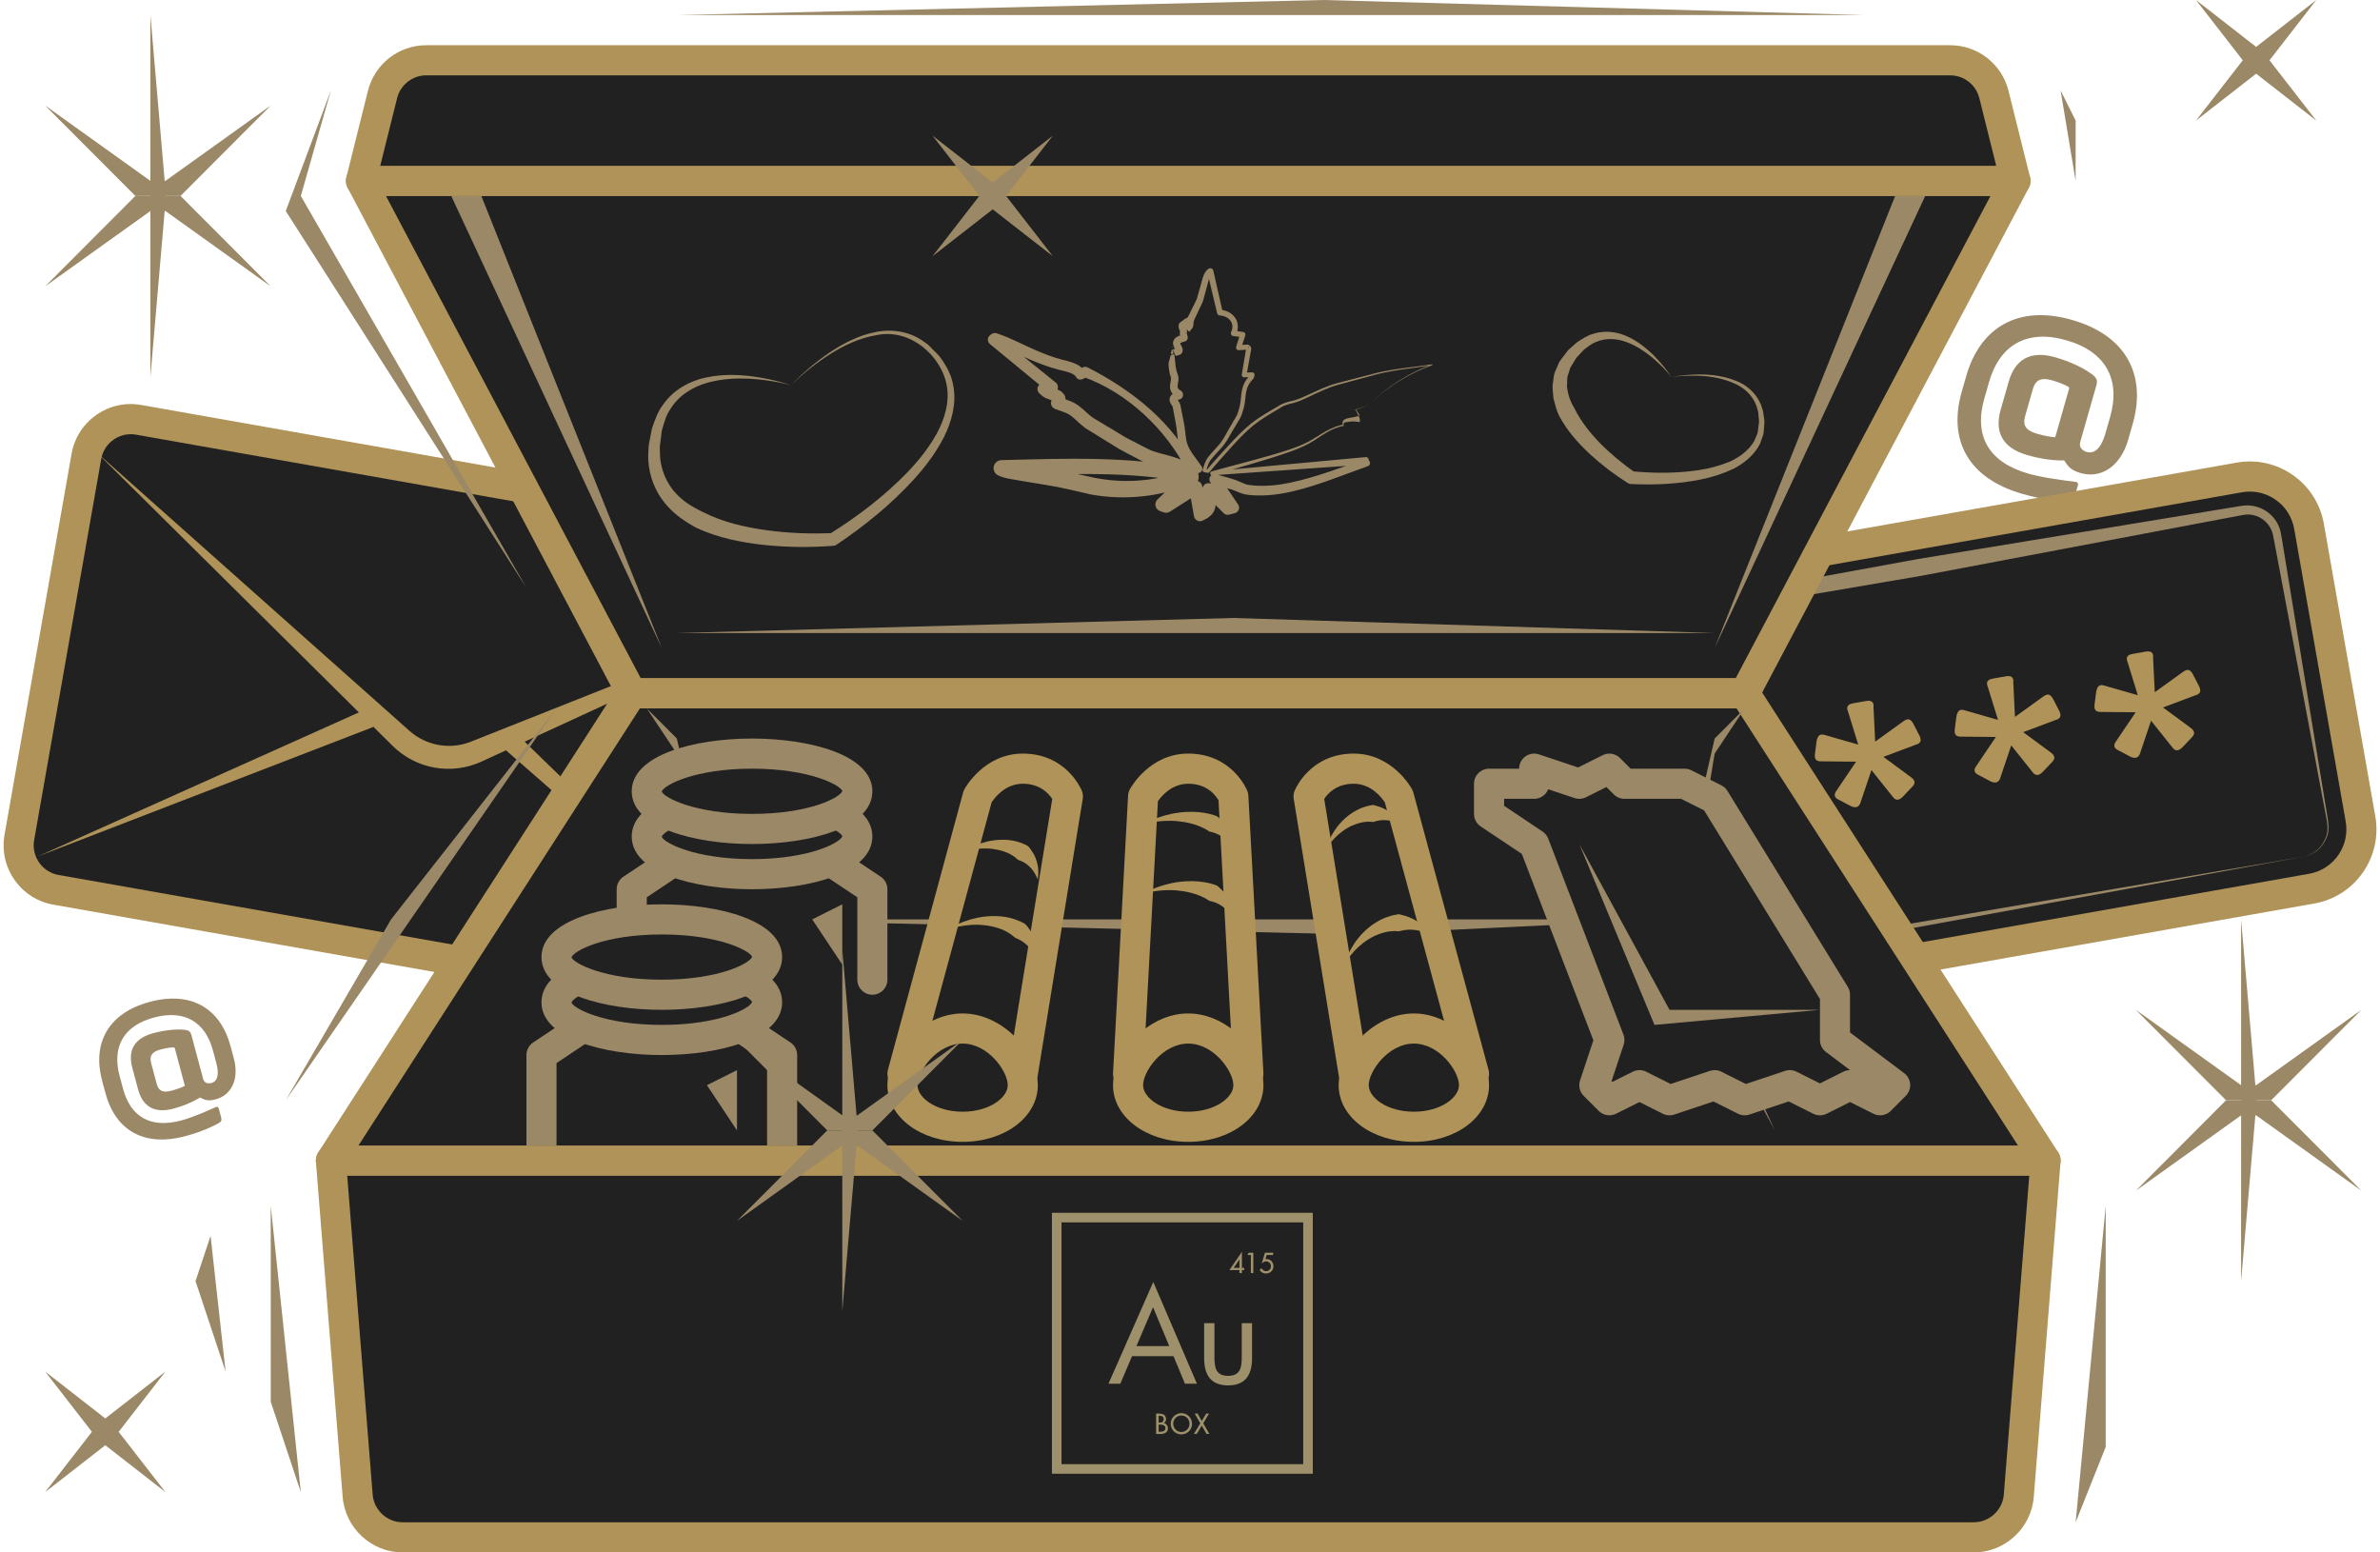 <?xml version="1.0" encoding="utf-8"?>
<!-- Generator: Adobe Illustrator 17.0.0, SVG Export Plug-In . SVG Version: 6.00 Build 0)  -->
<!DOCTYPE svg PUBLIC "-//W3C//DTD SVG 1.1//EN" "http://www.w3.org/Graphics/SVG/1.1/DTD/svg11.dtd">
<svg version="1.1" id="Слой_1" xmlns:sketch="http://www.bohemiancoding.com/sketch/ns"
	 xmlns="http://www.w3.org/2000/svg" xmlns:xlink="http://www.w3.org/1999/xlink" x="0px" y="0px" width="207px" height="135px"
	 viewBox="0 0 207 135" enable-background="new 0 0 207 135" xml:space="preserve">
<title>Icon</title>
<desc>Created with Sketch.</desc>
<g id="Page-1" sketch:type="MSPage">
	<g id="Shop-_x2F_-Sign-UP-1" transform="translate(-634, -169)" sketch:type="MSArtboardGroup">
		<g id="Icon" transform="translate(634, 169)" sketch:type="MSLayerGroup">
			<path id="Fill-1" sketch:type="MSShapeGroup" fill="#212121" d="M65.124,88.024L4.865,77.379
				c-2.134-0.376-3.56-2.416-3.183-4.555l5.831-33.126c0.375-2.139,2.411-3.566,4.546-3.19l60.259,10.647
				c2.134,0.376,3.56,2.416,3.183,4.555L69.67,84.835C69.294,86.974,67.259,88.401,65.124,88.024"/>
			<path id="Fill-2" sketch:type="MSShapeGroup" fill="#AF9358" d="M65.817,89.396c-0.305,0-0.614-0.028-0.921-0.081L4.637,78.67
				c-1.375-0.244-2.574-1.009-3.376-2.156s-1.109-2.539-0.867-3.918L6.224,39.47c0.242-1.378,1.006-2.581,2.152-3.384
				c1.145-0.803,2.531-1.113,3.91-0.868l60.259,10.645c1.375,0.242,2.574,1.008,3.376,2.156c0.802,1.147,1.109,2.537,0.867,3.918
				l-5.831,33.126c-0.242,1.379-1.006,2.581-2.152,3.383C67.918,89.07,66.881,89.396,65.817,89.396L65.817,89.396z M11.372,37.759
				c-0.532,0-1.05,0.163-1.495,0.474c-0.573,0.401-0.955,1.003-1.075,1.691L2.971,73.052c-0.122,0.689,0.031,1.385,0.433,1.958
				c0.402,0.574,1.001,0.957,1.689,1.077l60.259,10.645c0.688,0.125,1.383-0.033,1.954-0.434c0.573-0.401,0.955-1.001,1.075-1.692
				l5.831-33.126c0.122-0.689-0.031-1.385-0.433-1.958c-0.402-0.574-1.001-0.957-1.689-1.079L11.831,37.799
				C11.678,37.772,11.525,37.759,11.372,37.759L11.372,37.759z"/>
			<path id="Fill-3" sketch:type="MSShapeGroup" fill="#AF9358" d="M32.444,63.228L3.302,74.469l29.492-13.227L32.444,63.228"/>
			<path id="Fill-4" sketch:type="MSShapeGroup" fill="#AF9358" d="M44.038,65.277l23.548,20.549L44.389,63.29L44.038,65.277"/>
			<path id="Fill-5" sketch:type="MSShapeGroup" fill="#AF9358" d="M8.444,39.382l27.166,24.17c1.461,1.3,3.528,1.666,5.344,0.945
				l33.778-13.406L41.885,66.226c-2.612,1.203-5.697,0.659-7.74-1.367L8.444,39.382"/>
			<path id="Fill-6" sketch:type="MSShapeGroup" fill="#9B8867" d="M180.221,27.822c4.774,1.371,6.466,4.856,5.271,9.038
				l-0.389,1.359c-0.696,2.437-2.441,3.405-4.131,2.92c-0.9-0.258-1.094-0.582-1.44-1.101c-0.903,0.028-2.059-0.132-3.204-0.461
				c-2.185-0.627-2.87-2.028-2.319-3.95l0.696-2.435c0.549-1.924,1.872-2.747,4.055-2.121c1.55,0.444,2.65,1.066,3.213,1.494
				c0.421,0.332,0.483,0.52,0.34,1.014l-1.381,4.836c-0.153,0.53,0.229,0.792,0.582,0.893c0.529,0.151,1.181-0.138,1.605-1.62
				l0.409-1.43c0.918-3.212-0.324-5.669-3.812-6.67c-3.452-0.991-5.804,0.435-6.723,3.646l-0.408,1.43
				c-0.924,3.23,0.364,5.528,3.816,6.519c1.268,0.363,3.166,0.603,3.956,0.696c0.357,0.026,0.429,0.104,0.349,0.387l-0.262,0.917
				c-0.106,0.37-0.245,0.446-0.587,0.443c-0.603-0.02-2.024-0.122-3.961-0.678c-4.738-1.36-6.474-4.686-5.273-8.886l0.389-1.359
				C172.207,28.522,175.483,26.463,180.221,27.822L180.221,27.822z M178.49,33.075c-0.969-0.278-1.455-0.037-1.688,0.776
				l-0.666,2.329c-0.232,0.813,0.059,1.258,1.028,1.536c0.599,0.173,1.248,0.301,1.589,0.305l1.205-4.219
				c0.021-0.071,0.001-0.134-0.081-0.177C179.569,33.442,178.983,33.218,178.49,33.075L178.49,33.075z"/>
			<path id="Fill-7" sketch:type="MSShapeGroup" fill="#9B8867" d="M13.019,87.127c3.685-0.99,6.173,0.633,7.037,3.861l0.28,1.049
				c0.502,1.881-0.263,3.21-1.569,3.56c-0.693,0.186-0.948,0.051-1.381-0.155c-0.585,0.376-1.408,0.729-2.292,0.966
				c-1.686,0.452-2.691-0.198-3.086-1.682l-0.504-1.88c-0.396-1.485,0.148-2.551,1.834-3.003c1.196-0.321,2.166-0.349,2.707-0.29
				c0.407,0.051,0.521,0.151,0.623,0.533l0.998,3.732c0.109,0.41,0.464,0.431,0.737,0.358c0.408-0.11,0.723-0.56,0.419-1.703
				l-0.296-1.104c-0.663-2.48-2.45-3.606-5.142-2.882c-2.663,0.716-3.649,2.585-2.985,5.063l0.294,1.104
				c0.667,2.493,2.42,3.497,5.086,2.781c0.979-0.262,2.319-0.858,2.879-1.109c0.242-0.125,0.322-0.102,0.381,0.115l0.19,0.708
				c0.076,0.288,0.016,0.391-0.211,0.524c-0.406,0.225-1.381,0.721-2.875,1.122c-3.656,0.982-6.113-0.519-6.979-3.76l-0.281-1.049
				C8.018,90.761,9.363,88.109,13.019,87.127L13.019,87.127z M13.953,91.269c-0.747,0.201-0.975,0.556-0.807,1.18l0.481,1.798
				c0.167,0.628,0.536,0.803,1.283,0.603c0.463-0.125,0.941-0.295,1.167-0.429l-0.87-3.254c-0.016-0.054-0.052-0.088-0.126-0.085
				C14.807,91.084,14.334,91.167,13.953,91.269L13.953,91.269z"/>
			<path id="Fill-8" sketch:type="MSShapeGroup" fill="#212121" d="M201.059,77.278l-59.194,10.458
				c-2.847,0.502-5.561-1.402-6.062-4.253l-4.477-25.432c-0.501-2.851,1.398-5.57,4.245-6.072l59.194-10.458
				c2.847-0.503,5.561,1.401,6.062,4.253l4.477,25.431C205.805,74.056,203.905,76.774,201.059,77.278"/>
			<path id="Fill-9" sketch:type="MSShapeGroup" fill="#AF9358" d="M140.942,89.128c-1.329,0-2.626-0.408-3.737-1.187
				c-1.431-1.004-2.386-2.506-2.69-4.23l-4.477-25.432c-0.625-3.558,1.756-6.964,5.306-7.591l59.195-10.458
				c1.719-0.304,3.456,0.083,4.887,1.085c1.431,1.005,2.386,2.507,2.69,4.231l4.475,25.431c0.303,1.725-0.081,3.463-1.083,4.898
				c-1.002,1.433-2.501,2.391-4.221,2.695l-59.195,10.457C141.708,89.093,141.324,89.128,140.942,89.128L140.942,89.128z
				 M195.684,42.75c-0.229,0-0.46,0.02-0.691,0.06l-59.194,10.458c-2.131,0.376-3.56,2.42-3.184,4.555l4.475,25.431
				c0.183,1.035,0.756,1.936,1.614,2.539c0.859,0.603,1.902,0.836,2.933,0.651l59.194-10.458c1.033-0.182,1.932-0.756,2.534-1.617
				c0.602-0.86,0.832-1.903,0.65-2.937l-4.477-25.431c-0.182-1.035-0.755-1.936-1.613-2.539
				C197.259,42.994,196.48,42.75,195.684,42.75L195.684,42.75z M201.059,77.278h0.013H201.059L201.059,77.278z"/>
			<path id="Fill-10" sketch:type="MSShapeGroup" fill="#212121" d="M200.321,74.498l-58.712,10.371
				c-1.423,0.252-2.78-0.7-3.031-2.126l-4.39-24.949c-0.251-1.426,0.699-2.785,2.122-3.037l58.712-10.373
				c1.423-0.25,2.78,0.701,3.031,2.127l4.39,24.949C202.694,72.886,201.744,74.246,200.321,74.498"/>
			<path id="Fill-11" sketch:type="MSShapeGroup" fill="#9B8867" d="M200.321,74.498c0,0,0.246-0.029,0.658-0.222
				c0.399-0.189,0.986-0.613,1.289-1.41c0.378-0.8,0.021-1.836-0.173-2.992c-0.22-1.164-0.467-2.477-0.737-3.91
				c-0.54-2.865-1.169-6.209-1.843-9.789c-0.338-1.792-0.685-3.642-1.04-5.522c-0.178-0.94-0.356-1.887-0.535-2.839
				c-0.092-0.464-0.175-0.979-0.273-1.402c-0.106-0.406-0.328-0.78-0.634-1.062c-0.302-0.288-0.688-0.482-1.091-0.565
				c-0.2-0.042-0.416-0.046-0.594-0.038c-0.239,0.025-0.438,0.069-0.692,0.117c-0.95,0.178-1.896,0.358-2.833,0.535
				c-1.877,0.355-3.724,0.704-5.511,1.042c-3.575,0.676-6.911,1.307-9.771,1.847c-5.719,1.081-9.533,1.802-9.533,1.802
				s-7.65,1.304-19.126,3.261c-2.869,0.489-5.977,1.018-9.264,1.579c-0.794,0.142-1.718,0.279-2.435,0.429
				c-0.649,0.182-1.205,0.712-1.406,1.383c-0.056,0.165-0.078,0.339-0.092,0.514c-0.001,0.087-0.003,0.143,0.003,0.242l0.02,0.165
				l0.021,0.138l0.224,1.317c0.149,0.882,0.301,1.772,0.453,2.671c0.611,3.593,1.241,7.306,1.882,11.078
				c0.32,1.886,0.642,3.788,0.967,5.696l0.488,2.868c0.082,0.465,0.158,0.986,0.247,1.408c0.097,0.402,0.31,0.78,0.61,1.068
				c0.296,0.294,0.679,0.498,1.086,0.59c0.201,0.047,0.42,0.056,0.604,0.051c0.241-0.021,0.445-0.06,0.699-0.104l2.862-0.488
				c1.906-0.325,3.803-0.649,5.685-0.97c3.766-0.642,7.471-1.274,11.058-1.885c7.171-1.223,13.865-2.364,19.603-3.342
				C192.671,75.802,200.321,74.498,200.321,74.498s-7.635,1.396-19.085,3.489c-5.726,1.047-12.405,2.269-19.562,3.577
				c-3.579,0.654-7.276,1.33-11.034,2.017c-1.879,0.343-3.771,0.689-5.672,1.038l-2.857,0.522c-0.224,0.041-0.496,0.094-0.738,0.118
				c-0.298,0.018-0.568,0.004-0.84-0.054c-0.54-0.114-1.049-0.379-1.448-0.763c-0.403-0.38-0.696-0.881-0.832-1.419
				c-0.116-0.527-0.182-0.969-0.276-1.457l-0.521-2.863c-0.347-1.904-0.693-3.801-1.036-5.683c-0.685-3.766-1.361-7.47-2.013-11.056
				c-0.164-0.897-0.324-1.785-0.485-2.666l-0.239-1.313l-0.03-0.191l-0.022-0.164c-0.01-0.121-0.017-0.286-0.013-0.418
				c0.014-0.265,0.048-0.531,0.128-0.784c0.293-1.021,1.128-1.843,2.127-2.135c0.952-0.216,1.703-0.324,2.548-0.488
				c3.281-0.599,6.381-1.167,9.245-1.689c11.45-2.094,19.085-3.49,19.085-3.49s3.829-0.629,9.572-1.573
				c2.873-0.472,6.223-1.022,9.813-1.612c1.795-0.295,3.65-0.6,5.535-0.91c0.942-0.155,1.892-0.311,2.845-0.468
				c0.222-0.037,0.498-0.087,0.74-0.106c0.306-0.014,0.577,0.007,0.85,0.068c0.542,0.125,1.049,0.397,1.442,0.789
				c0.398,0.385,0.68,0.889,0.806,1.425c0.109,0.524,0.165,0.97,0.25,1.459c0.157,0.954,0.313,1.906,0.467,2.851
				c0.309,1.889,0.614,3.746,0.908,5.544c0.589,3.598,1.138,6.954,1.609,9.831c0.235,1.439,0.451,2.758,0.644,3.927
				c0.164,1.148,0.504,2.222,0.097,3.039c-0.33,0.809-0.934,1.22-1.341,1.402C200.567,74.475,200.321,74.498,200.321,74.498"/>
			<path id="Fill-12" sketch:type="MSShapeGroup" fill="#AF9358" d="M150.79,63.652l0.145,2.987l2.423-1.743
				c0.426-0.318,0.645-0.253,0.895,0.186l0.523,1.016c0.212,0.413,0.16,0.7-0.338,0.822l-2.786,1.046l2.381,1.758
				c0.395,0.278,0.442,0.545,0.088,0.886l-0.786,0.831c-0.356,0.339-0.631,0.353-0.907-0.048l-1.817-2.275l-0.93,2.762
				c-0.124,0.471-0.419,0.558-0.829,0.389l-1.028-0.544c-0.45-0.201-0.53-0.461-0.221-0.862l1.672-2.475l-2.976-0.03
				c-0.514,0.024-0.655-0.194-0.598-0.655l0.145-1.132c0.119-0.506,0.302-0.641,0.778-0.484l2.837,0.815l-0.883-2.856
				c-0.177-0.419-0.044-0.65,0.424-0.731l1.139-0.203C150.609,63.028,150.846,63.193,150.79,63.652"/>
			<path id="Fill-13" sketch:type="MSShapeGroup" fill="#AF9358" d="M162.948,61.505l0.145,2.986l2.421-1.743
				c0.429-0.317,0.648-0.253,0.897,0.187l0.523,1.014c0.212,0.413,0.158,0.699-0.338,0.822l-2.786,1.046l2.381,1.759
				c0.394,0.277,0.441,0.545,0.086,0.885l-0.786,0.831c-0.355,0.339-0.629,0.353-0.905-0.049l-1.817-2.274l-0.93,2.759
				c-0.126,0.473-0.42,0.56-0.831,0.391l-1.028-0.545c-0.45-0.198-0.53-0.46-0.221-0.861l1.672-2.475l-2.975-0.029
				c-0.515,0.022-0.657-0.195-0.599-0.655l0.145-1.134c0.119-0.505,0.303-0.641,0.78-0.484l2.837,0.815l-0.883-2.856
				c-0.178-0.419-0.046-0.649,0.423-0.733l1.139-0.201C162.769,60.878,163.005,61.045,162.948,61.505"/>
			<path id="Fill-14" sketch:type="MSShapeGroup" fill="#AF9358" d="M175.106,59.357l0.147,2.986l2.42-1.743
				c0.429-0.317,0.646-0.253,0.897,0.187l0.523,1.014c0.211,0.413,0.158,0.7-0.338,0.822l-2.786,1.046l2.381,1.759
				c0.395,0.278,0.442,0.545,0.086,0.886l-0.786,0.831c-0.355,0.337-0.629,0.351-0.907-0.05l-1.816-2.274l-0.93,2.759
				c-0.124,0.473-0.421,0.56-0.829,0.389l-1.028-0.544c-0.45-0.198-0.53-0.46-0.221-0.861l1.671-2.476l-2.975-0.028
				c-0.514,0.022-0.655-0.195-0.598-0.655l0.145-1.132c0.118-0.506,0.302-0.642,0.778-0.484l2.837,0.814l-0.883-2.856
				c-0.178-0.418-0.044-0.649,0.424-0.733l1.138-0.201C174.927,58.732,175.163,58.898,175.106,59.357"/>
			<path id="Fill-15" sketch:type="MSShapeGroup" fill="#AF9358" d="M187.264,57.209l0.147,2.987l2.421-1.743
				c0.429-0.317,0.646-0.254,0.897,0.186l0.523,1.016c0.211,0.412,0.157,0.699-0.339,0.82l-2.786,1.047l2.382,1.758
				c0.394,0.277,0.441,0.544,0.086,0.886l-0.786,0.831c-0.356,0.338-0.629,0.351-0.908-0.049l-1.814-2.275l-0.93,2.76
				c-0.126,0.472-0.421,0.558-0.831,0.389l-1.028-0.544c-0.45-0.199-0.53-0.461-0.221-0.864l1.672-2.473l-2.975-0.029
				c-0.515,0.022-0.657-0.195-0.599-0.655l0.145-1.134c0.119-0.505,0.302-0.64,0.778-0.482l2.837,0.814l-0.882-2.856
				c-0.178-0.418-0.046-0.649,0.423-0.731l1.139-0.202C187.086,56.583,187.322,56.748,187.264,57.209"/>
			<path id="Fill-16" sketch:type="MSShapeGroup" fill="#9B8867" d="M194.918,79.951v31.456l1.354-15.728L194.918,79.951"/>
			<path id="Fill-17" sketch:type="MSShapeGroup" fill="#9B8867" d="M185.761,87.816l7.849,7.864h3.925l7.849-7.864l-9.157,6.553
				h-1.308L185.761,87.816"/>
			<path id="Fill-18" sketch:type="MSShapeGroup" fill="#9B8867" d="M185.761,103.544l7.849-7.864h3.925l7.849,7.864l-9.157-6.553
				h-1.308L185.761,103.544"/>
			<path id="Fill-19" sketch:type="MSShapeGroup" fill="#212121" d="M171.672,133.689H35.02c-2.047,0-3.749-1.575-3.913-3.619
				l-2.327-29.148h149.132l-2.327,29.148C175.421,132.114,173.718,133.689,171.672,133.689"/>
			<path id="Fill-20" sketch:type="MSShapeGroup" fill="#AF9358" d="M171.672,135H35.019c-2.708,0-5-2.119-5.216-4.825
				l-2.327-29.148c-0.029-0.364,0.095-0.725,0.343-0.993c0.249-0.269,0.597-0.422,0.962-0.422h149.132
				c0.365,0,0.713,0.153,0.962,0.422c0.247,0.269,0.372,0.629,0.343,0.993l-2.329,29.148C176.673,132.881,174.381,135,171.672,135
				L171.672,135z M30.197,102.233l2.215,27.734c0.107,1.351,1.253,2.412,2.607,2.412h136.653c1.355,0,2.501-1.06,2.609-2.412
				l2.215-27.734H30.197L30.197,102.233z"/>
			<path id="Fill-21" sketch:type="MSShapeGroup" fill="#212121" d="M151.748,60.291H54.943L31.396,15.728h143.899L151.748,60.291"
				/>
			<path id="Fill-22" sketch:type="MSShapeGroup" fill="#AF9358" d="M151.748,61.602H54.943c-0.485,0-0.929-0.269-1.156-0.697
				L30.24,16.342c-0.215-0.406-0.201-0.895,0.035-1.29c0.237-0.393,0.662-0.634,1.121-0.634h143.899
				c0.459,0,0.884,0.241,1.121,0.634c0.237,0.395,0.25,0.883,0.035,1.29l-23.547,44.563
				C152.677,61.333,152.234,61.602,151.748,61.602L151.748,61.602z M55.731,58.981h95.23l22.162-41.942H33.569L55.731,58.981
				L55.731,58.981z"/>
			<path id="Fill-23" sketch:type="MSShapeGroup" fill="#212121" d="M177.912,100.922H28.78l26.164-40.631h96.805L177.912,100.922"
				/>
			<path id="Fill-24" sketch:type="MSShapeGroup" fill="#AF9358" d="M177.912,102.233H28.78c-0.479,0-0.92-0.262-1.149-0.684
				c-0.229-0.421-0.211-0.933,0.05-1.337l26.164-40.631c0.241-0.375,0.654-0.6,1.099-0.6h96.805c0.445,0,0.858,0.225,1.099,0.6
				l26.164,40.631c0.26,0.404,0.279,0.916,0.05,1.337C178.832,101.971,178.391,102.233,177.912,102.233L177.912,102.233z
				 M31.18,99.612h144.331l-24.476-38.01H55.656L31.18,99.612L31.18,99.612z"/>
			<path id="Fill-25" sketch:type="MSShapeGroup" fill="#212121" d="M175.296,15.728H31.396l1.873-7.508
				c0.437-1.75,2.007-2.978,3.807-2.978h132.539c1.8,0,3.37,1.228,3.807,2.978L175.296,15.728"/>
			<path id="Fill-26" sketch:type="MSShapeGroup" fill="#AF9358" d="M175.296,17.039H31.396c-0.403,0-0.784-0.186-1.031-0.505
				c-0.249-0.317-0.336-0.733-0.238-1.125l1.873-7.506c0.582-2.338,2.67-3.971,5.076-3.971h132.539c2.406,0,4.494,1.633,5.076,3.971
				l1.873,7.506c0.098,0.392,0.009,0.807-0.238,1.125C176.079,16.853,175.699,17.039,175.296,17.039L175.296,17.039z M33.072,14.417
				H173.62l-1.466-5.878c-0.292-1.169-1.336-1.986-2.538-1.986H37.076c-1.202,0-2.246,0.817-2.538,1.986L33.072,14.417
				L33.072,14.417z"/>
			<path id="Fill-27" sketch:type="MSShapeGroup" fill="#9B8867" d="M59.055,66.66c0.122-0.018,0.245-0.025,0.369-0.021
				l-0.556-2.416l-2.616-2.621l2.616,3.932L59.055,66.66"/>
			<path id="Fill-28" sketch:type="MSShapeGroup" fill="#9B8867" d="M151.748,61.602l-2.616,2.621l-3.925,17.039l9.157,17.039
				l-7.849-17.039l2.616-15.728L151.748,61.602"/>
			<path id="Fill-29" sketch:type="MSShapeGroup" fill="#9B8867" d="M75.656,79.951c0.052,0.1,0.095,0.204,0.131,0.311l41.949,1
				l27.472-1.311H75.656"/>
			<path id="Fill-30" sketch:type="MSShapeGroup" fill="#9B8867" d="M57.56,56.359l-18.314-39.32h2.616L57.56,56.359"/>
			<path id="Fill-31" sketch:type="MSShapeGroup" fill="#9B8867" d="M149.132,56.359l18.314-39.32h-2.616L149.132,56.359"/>
			<path id="Fill-32" sketch:type="MSShapeGroup" fill="#9B8867" d="M58.868,55.049h90.264l-41.862-1.311L58.868,55.049"/>
			<path id="Fill-33" sketch:type="MSShapeGroup" fill="#212121" d="M108.579,93.373H98.113l1.308-24.117
				c0,0,1.308-2.412,3.925-2.412c2.943,0,3.925,2.412,3.925,2.412L108.579,93.373"/>
			<path id="Fill-34" sketch:type="MSShapeGroup" fill="#AF9358" d="M108.579,94.683H98.113c-0.358,0-0.702-0.148-0.95-0.409
				c-0.247-0.261-0.377-0.613-0.356-0.973l1.308-24.117c0.01-0.195,0.063-0.384,0.157-0.556c0.068-0.126,1.718-3.096,5.073-3.096
				c3.779,0,5.082,3.096,5.136,3.227c0.055,0.135,0.088,0.278,0.095,0.425l1.308,24.117c0.02,0.359-0.11,0.712-0.357,0.973
				C109.281,94.535,108.937,94.683,108.579,94.683L108.579,94.683z M99.495,92.062h7.703l-1.218-22.468
				c-0.235-0.413-0.985-1.439-2.633-1.439c-1.412,0-2.306,1.045-2.637,1.514L99.495,92.062L99.495,92.062z"/>
			<path id="Fill-35" sketch:type="MSShapeGroup" fill="#212121" d="M103.346,89.441c-2.89,0-5.233,2.931-5.233,4.928
				s2.343,3.617,5.233,3.617c2.89,0,5.233-1.62,5.233-3.617S106.236,89.441,103.346,89.441"/>
			<path id="Fill-36" sketch:type="MSShapeGroup" fill="#AF9358" d="M103.346,99.297c-3.668,0-6.541-2.165-6.541-4.928
				c0-2.809,3.018-6.239,6.541-6.239s6.541,3.43,6.541,6.239C109.887,97.132,107.014,99.297,103.346,99.297L103.346,99.297z
				 M103.346,90.751c-2.228,0-3.925,2.412-3.925,3.617c0,1.09,1.612,2.307,3.925,2.307c2.313,0,3.925-1.216,3.925-2.307
				C107.27,93.163,105.574,90.751,103.346,90.751L103.346,90.751z"/>
			<path id="Fill-37" sketch:type="MSShapeGroup" fill="#212121" d="M88.956,93.373H78.491l6.541-24.117
				c0,0,1.308-2.412,3.925-2.412c2.943,0,3.925,2.412,3.925,2.412L88.956,93.373"/>
			<path id="Fill-38" sketch:type="MSShapeGroup" fill="#AF9358" d="M88.956,94.683H78.491c-0.408,0-0.791-0.19-1.039-0.514
				c-0.247-0.325-0.331-0.746-0.224-1.14l6.541-24.117c0.026-0.098,0.065-0.193,0.114-0.283c0.068-0.126,1.718-3.096,5.073-3.096
				c3.779,0,5.082,3.096,5.136,3.227c0.092,0.224,0.119,0.468,0.08,0.706l-3.925,24.117C90.144,94.218,89.597,94.683,88.956,94.683
				L88.956,94.683z M80.202,92.062h7.642l3.675-22.583c-0.297-0.463-1.053-1.324-2.563-1.324c-1.534,0-2.458,1.233-2.711,1.623
				L80.202,92.062L80.202,92.062z"/>
			<path id="Fill-39" sketch:type="MSShapeGroup" fill="#212121" d="M83.723,89.441c-2.89,0-5.233,2.931-5.233,4.928
				s2.343,3.617,5.233,3.617c2.89,0,5.233-1.62,5.233-3.617S86.613,89.441,83.723,89.441"/>
			<path id="Fill-40" sketch:type="MSShapeGroup" fill="#AF9358" d="M83.723,99.297c-3.668,0-6.541-2.165-6.541-4.928
				c0-2.809,3.018-6.239,6.541-6.239c3.523,0,6.541,3.43,6.541,6.239C90.264,97.132,87.391,99.297,83.723,99.297L83.723,99.297z
				 M83.723,90.751c-2.228,0-3.925,2.412-3.925,3.617c0,1.09,1.612,2.307,3.925,2.307c2.313,0,3.925-1.216,3.925-2.307
				C87.648,93.163,85.951,90.751,83.723,90.751L83.723,90.751z"/>
			<path id="Fill-41" sketch:type="MSShapeGroup" fill="#212121" d="M117.736,93.373h10.465l-6.541-24.117
				c0,0-1.308-2.412-3.925-2.412c-2.943,0-3.925,2.412-3.925,2.412L117.736,93.373"/>
			<path id="Fill-42" sketch:type="MSShapeGroup" fill="#AF9358" d="M128.201,94.683h-10.465c-0.641,0-1.188-0.465-1.291-1.1
				l-3.925-24.117c-0.039-0.239-0.012-0.482,0.08-0.706c0.054-0.131,1.357-3.227,5.136-3.227c3.355,0,5.005,2.97,5.073,3.096
				c0.048,0.09,0.088,0.185,0.114,0.283l6.541,24.117c0.107,0.395,0.024,0.815-0.224,1.14
				C128.993,94.493,128.608,94.683,128.201,94.683L128.201,94.683z M118.848,92.062h7.642l-6.045-22.287
				c-0.245-0.377-1.17-1.62-2.709-1.62c-1.512,0-2.27,0.868-2.563,1.322L118.848,92.062L118.848,92.062z"/>
			<path id="Fill-43" sketch:type="MSShapeGroup" fill="#212121" d="M122.969,89.441c2.89,0,5.233,2.931,5.233,4.928
				s-2.343,3.617-5.233,3.617s-5.233-1.62-5.233-3.617S120.079,89.441,122.969,89.441"/>
			<path id="Fill-44" sketch:type="MSShapeGroup" fill="#AF9358" d="M122.969,99.297c-3.668,0-6.541-2.165-6.541-4.928
				c0-2.809,3.018-6.239,6.541-6.239s6.541,3.43,6.541,6.239C129.509,97.132,126.637,99.297,122.969,99.297L122.969,99.297z
				 M122.969,90.751c-2.228,0-3.925,2.412-3.925,3.617c0,1.09,1.612,2.307,3.925,2.307c2.313,0,3.925-1.216,3.925-2.307
				C126.893,93.163,125.196,90.751,122.969,90.751L122.969,90.751z"/>
			<path id="Fill-45" sketch:type="MSShapeGroup" fill="#AF9358" d="M90.264,76.491c0,0-0.256-0.692-0.721-1.127
				c-0.455-0.451-1.002-0.587-1.002-0.587s-0.175-0.199-0.551-0.427c-0.37-0.231-0.968-0.439-1.613-0.52
				c-1.304-0.198-2.654,0.25-2.654,0.25s0.075-0.045,0.204-0.122c0.128-0.081,0.313-0.189,0.556-0.299
				c0.479-0.229,1.154-0.471,1.882-0.573c0.725-0.106,1.499-0.069,2.08,0.096c0.582,0.157,0.954,0.384,0.954,0.384
				s0.156,0.148,0.33,0.421c0.183,0.254,0.378,0.637,0.467,1.022c0.116,0.377,0.119,0.765,0.107,1.035
				C90.28,76.313,90.264,76.491,90.264,76.491"/>
			<path id="Fill-46" sketch:type="MSShapeGroup" fill="#AF9358" d="M90.264,83.726c0,0-0.081-0.193-0.201-0.482
				c-0.132-0.277-0.324-0.637-0.598-0.906c-0.519-0.574-1.183-0.79-1.183-0.79s-0.23-0.241-0.7-0.509
				c-0.467-0.271-1.202-0.503-1.985-0.581c-1.58-0.199-3.183,0.374-3.183,0.374s0.09-0.051,0.247-0.14
				c0.156-0.094,0.379-0.218,0.672-0.343c0.576-0.26,1.387-0.531,2.253-0.633c0.862-0.11,1.774-0.048,2.45,0.156
				c0.676,0.195,1.103,0.465,1.103,0.465s0.186,0.165,0.395,0.474c0.115,0.143,0.23,0.322,0.324,0.531
				c0.109,0.197,0.2,0.413,0.256,0.641c0.152,0.436,0.173,0.893,0.173,1.212C90.275,83.514,90.264,83.726,90.264,83.726"/>
			<path id="Fill-47" sketch:type="MSShapeGroup" fill="#AF9358" d="M121.927,71.689c0,0-0.657-0.317-1.3-0.359
				c-0.648-0.066-1.18,0.152-1.18,0.152c0,0.016-0.267-0.058-0.701-0.01c-0.43,0.043-1.03,0.218-1.582,0.55
				c-0.556,0.324-1.049,0.789-1.368,1.178c-0.161,0.191-0.286,0.37-0.364,0.501c-0.081,0.126-0.128,0.199-0.128,0.199
				s0.025-0.083,0.071-0.227c0.039-0.147,0.111-0.347,0.222-0.592c0.216-0.485,0.586-1.105,1.101-1.637
				c0.508-0.537,1.164-0.963,1.724-1.184c0.281-0.106,0.526-0.183,0.705-0.21c0.179-0.035,0.281-0.055,0.281-0.055
				s0.863,0.166,1.49,0.642C121.541,71.089,121.927,71.689,121.927,71.689"/>
			<path id="Fill-48" sketch:type="MSShapeGroup" fill="#AF9358" d="M124.544,81.336c0,0-0.734-0.387-1.473-0.464
				c-0.744-0.106-1.38,0.114-1.38,0.114c0,0.018-0.319-0.058-0.827,0.01c-0.505,0.062-1.197,0.282-1.829,0.679
				c-0.636,0.388-1.193,0.933-1.553,1.388c-0.182,0.225-0.322,0.431-0.407,0.582c-0.092,0.147-0.144,0.232-0.144,0.232
				s0.031-0.094,0.085-0.258c0.048-0.168,0.136-0.397,0.267-0.675c0.255-0.549,0.691-1.25,1.286-1.847
				c0.586-0.603,1.337-1.073,1.97-1.313c0.319-0.115,0.595-0.198,0.797-0.225c0.201-0.037,0.315-0.058,0.315-0.058
				s0.969,0.163,1.69,0.679c0.364,0.24,0.678,0.53,0.876,0.767C124.413,81.18,124.544,81.336,124.544,81.336"/>
			<path id="Fill-49" sketch:type="MSShapeGroup" fill="#AF9358" d="M107.27,74.08c0,0-0.085-0.18-0.212-0.448
				c-0.144-0.254-0.375-0.556-0.651-0.777c-0.277-0.222-0.59-0.362-0.827-0.444c-0.243-0.075-0.407-0.105-0.407-0.105
				s-0.256-0.201-0.74-0.408c-0.479-0.214-1.196-0.409-1.949-0.48c-1.515-0.173-3.062,0.25-3.062,0.25s1.395-0.782,3.043-0.992
				c0.812-0.118,1.663-0.102,2.309,0.014c0.648,0.107,1.081,0.294,1.081,0.294s0.187,0.147,0.434,0.392
				c0.245,0.254,0.532,0.627,0.718,1.039c0.186,0.415,0.26,0.845,0.275,1.155C107.274,73.875,107.27,74.08,107.27,74.08"/>
			<path id="Fill-50" sketch:type="MSShapeGroup" fill="#AF9358" d="M107.27,80.109c0,0-0.085-0.18-0.212-0.448
				c-0.144-0.254-0.375-0.556-0.651-0.777c-0.277-0.222-0.59-0.362-0.827-0.444c-0.243-0.075-0.407-0.105-0.407-0.105
				s-0.256-0.199-0.74-0.408c-0.479-0.214-1.196-0.409-1.949-0.48c-1.515-0.173-3.062,0.25-3.062,0.25s1.395-0.782,3.043-0.992
				c0.812-0.118,1.663-0.102,2.309,0.014c0.648,0.107,1.081,0.295,1.081,0.295s0.187,0.145,0.434,0.391
				c0.245,0.254,0.532,0.627,0.718,1.039c0.186,0.415,0.26,0.844,0.275,1.153C107.274,79.904,107.27,80.109,107.27,80.109"/>
			<path id="Fill-51" sketch:type="MSShapeGroup" fill="#9B8867" d="M75.874,86.505c-0.722,0-1.308-0.587-1.308-1.311v-7.163
				l-3.342-2.232c-0.6-0.401-0.763-1.215-0.362-1.818s1.211-0.767,1.814-0.363L76.6,76.24c0.364,0.244,0.582,0.653,0.582,1.09v7.864
				C77.182,85.918,76.596,86.505,75.874,86.505"/>
			<path id="Fill-52" sketch:type="MSShapeGroup" fill="#9B8867" d="M56.252,81.262h-2.616V77.33c0-0.438,0.218-0.847,0.582-1.09
				l3.925-2.621l1.452,2.181l-3.342,2.232V81.262"/>
			<path id="Fill-53" sketch:type="MSShapeGroup" fill="#212121" d="M65.409,69.466c-5.057,0-9.157,1.467-9.157,3.277
				c0,1.81,4.1,3.277,9.157,3.277s9.157-1.467,9.157-3.277C74.566,70.933,70.466,69.466,65.409,69.466"/>
			<path id="Fill-54" sketch:type="MSShapeGroup" fill="#9B8867" d="M65.409,77.33c-5.04,0-10.465-1.435-10.465-4.587
				c0-3.152,5.425-4.587,10.465-4.587s10.465,1.435,10.465,4.587C75.874,75.895,70.449,77.33,65.409,77.33L65.409,77.33z
				 M65.409,70.777c-5.029,0-7.689,1.442-7.852,1.99c0.162,0.501,2.823,1.942,7.852,1.942s7.689-1.442,7.852-1.99
				C73.098,72.218,70.437,70.777,65.409,70.777L65.409,70.777z"/>
			<path id="Fill-55" sketch:type="MSShapeGroup" fill="#212121" d="M65.409,65.534c-5.057,0-9.157,1.467-9.157,3.277
				c0,1.81,4.1,3.277,9.157,3.277s9.157-1.467,9.157-3.277C74.566,67.001,70.466,65.534,65.409,65.534"/>
			<path id="Fill-56" sketch:type="MSShapeGroup" fill="#9B8867" d="M65.409,73.398c-5.04,0-10.465-1.435-10.465-4.587
				c0-3.152,5.425-4.587,10.465-4.587s10.465,1.435,10.465,4.587C75.874,71.963,70.449,73.398,65.409,73.398L65.409,73.398z
				 M65.409,66.845c-5.029,0-7.689,1.442-7.852,1.99c0.162,0.501,2.823,1.942,7.852,1.942s7.689-1.442,7.852-1.99
				C73.098,68.286,70.437,66.845,65.409,66.845L65.409,66.845z"/>
			<path id="Fill-57" sketch:type="MSShapeGroup" fill="#9B8867" d="M69.333,99.612h-2.616v-7.163l-3.342-2.232l1.452-2.181
				l3.925,2.621c0.364,0.244,0.582,0.651,0.582,1.09V99.612"/>
			<path id="Fill-58" sketch:type="MSShapeGroup" fill="#9B8867" d="M48.403,99.612h-2.616v-7.864c0-0.439,0.218-0.847,0.582-1.09
				l3.925-2.621l1.452,2.181l-3.342,2.232V99.612"/>
			<path id="Fill-59" sketch:type="MSShapeGroup" fill="#212121" d="M57.56,83.883c-5.057,0-9.157,1.467-9.157,3.277
				s4.1,3.277,9.157,3.277s9.157-1.467,9.157-3.277S62.617,83.883,57.56,83.883"/>
			<path id="Fill-60" sketch:type="MSShapeGroup" fill="#9B8867" d="M57.56,91.748c-5.04,0-10.465-1.435-10.465-4.587
				s5.425-4.587,10.465-4.587s10.465,1.435,10.465,4.587S62.6,91.748,57.56,91.748L57.56,91.748z M57.56,85.194
				c-5.029,0-7.689,1.442-7.852,1.99c0.162,0.501,2.823,1.942,7.852,1.942s7.689-1.442,7.852-1.99
				C65.249,86.636,62.588,85.194,57.56,85.194L57.56,85.194z"/>
			<path id="Fill-61" sketch:type="MSShapeGroup" fill="#212121" d="M57.56,79.951c-5.057,0-9.157,1.467-9.157,3.277
				c0,1.81,4.1,3.277,9.157,3.277s9.157-1.467,9.157-3.277C66.717,81.418,62.617,79.951,57.56,79.951"/>
			<path id="Fill-62" sketch:type="MSShapeGroup" fill="#9B8867" d="M57.56,87.816c-5.04,0-10.465-1.435-10.465-4.587
				s5.425-4.587,10.465-4.587s10.465,1.435,10.465,4.587S62.6,87.816,57.56,87.816L57.56,87.816z M57.56,81.262
				c-5.029,0-7.689,1.442-7.852,1.99c0.162,0.501,2.823,1.942,7.852,1.942s7.689-1.442,7.852-1.99
				C65.249,82.704,62.588,81.262,57.56,81.262L57.56,81.262z"/>
			<path id="Fill-63" sketch:type="MSShapeGroup" fill="#212121" d="M133.434,73.398l6.541,17.039l-1.308,3.932l1.308,1.311
				l2.616-1.311l2.616,1.311l3.925-1.311l2.616,1.311l3.925-1.311l2.616,1.311l2.616-1.311l2.616,1.311l1.308-1.311l-5.233-3.932
				v-3.932l-10.465-17.039l-2.616-1.311h-5.233l-1.308-1.311l-2.616,1.311l-3.925-1.311v1.311h-3.925v2.621L133.434,73.398"/>
			<path id="Fill-64" sketch:type="MSShapeGroup" fill="#9B8867" d="M163.521,96.99c-0.198,0-0.398-0.046-0.583-0.138l-2.032-1.018
				l-2.032,1.018c-0.368,0.183-0.802,0.183-1.17,0l-2.132-1.068l-3.41,1.139c-0.33,0.109-0.688,0.084-0.998-0.071l-2.132-1.068
				l-3.41,1.139c-0.33,0.109-0.688,0.084-0.998-0.071l-2.032-1.018l-2.032,1.018c-0.504,0.25-1.112,0.152-1.51-0.246l-1.308-1.311
				c-0.351-0.351-0.472-0.87-0.317-1.341l1.16-3.486l-6.223-16.21l-3.579-2.391c-0.364-0.242-0.582-0.651-0.582-1.09v-2.621
				c0-0.723,0.586-1.311,1.308-1.311h2.616c0-0.421,0.201-0.817,0.543-1.063c0.341-0.246,0.781-0.313,1.179-0.181l3.41,1.139
				l2.132-1.067c0.504-0.253,1.113-0.153,1.51,0.245l0.925,0.927h4.691c0.203,0,0.404,0.047,0.585,0.138l2.616,1.311
				c0.218,0.11,0.402,0.278,0.53,0.486l10.465,17.039c0.127,0.206,0.194,0.444,0.194,0.687v3.277l4.709,3.539
				c0.303,0.228,0.493,0.577,0.521,0.955c0.026,0.379-0.113,0.751-0.381,1.02l-1.308,1.311
				C164.196,96.858,163.861,96.99,163.521,96.99L163.521,96.99z M149.132,93.058c0.201,0,0.402,0.047,0.585,0.139l2.132,1.067
				l3.41-1.139c0.33-0.11,0.688-0.083,0.998,0.072l2.032,1.017l2.032-1.017c0.183-0.093,0.385-0.139,0.585-0.139l-2.093-1.573
				c-0.33-0.248-0.523-0.636-0.523-1.049v-3.561l-10.076-16.404l-2.007-1.005h-4.924c-0.347,0-0.68-0.139-0.925-0.384l-0.641-0.642
				l-1.774,0.887c-0.31,0.156-0.668,0.182-0.998,0.072l-2.292-0.765c-0.191,0.488-0.665,0.832-1.219,0.832h-2.616v0.609l3.342,2.232
				c0.225,0.151,0.398,0.367,0.496,0.62l6.541,17.039c0.109,0.283,0.115,0.596,0.02,0.885l-1.053,3.164l0.069,0.069l1.774-0.887
				c0.368-0.185,0.802-0.185,1.17,0l2.132,1.067l3.41-1.139C148.853,93.081,148.993,93.058,149.132,93.058L149.132,93.058z"/>
			<path id="Fill-65" sketch:type="MSShapeGroup" fill="#9B8867" d="M158.289,87.816h-13.082l-7.849-14.417l6.541,15.728
				L158.289,87.816"/>
			<path id="Fill-66" sketch:type="MSShapeGroup" fill="#9B8867" d="M61.484,94.369l2.616-1.311v5.243L61.484,94.369"/>
			<path id="Fill-67" sketch:type="MSShapeGroup" fill="#9B8867" d="M70.642,79.951l2.616-1.311v5.243L70.642,79.951"/>
			<path id="Fill-74" sketch:type="MSShapeGroup" fill="#212121" d="M68.805,33.505c0,0,7.895-8.477,12.683-2.427
				c5.467,6.909-9.045,15.83-9.045,15.83s-16.229,1.337-15.541-8.104C57.556,29.831,68.805,33.505,68.805,33.505"/>
			<path id="Fill-75" sketch:type="MSShapeGroup" fill="#9B8867" d="M68.805,33.505c0,0-1.417-0.433-3.601-0.574
				c-1.087-0.048-2.376-0.012-3.663,0.35c-1.283,0.349-2.535,1.125-3.239,2.303c-0.4,0.571-0.548,1.222-0.74,1.859
				c-0.044,0.358-0.089,0.714-0.133,1.066l-0.033,0.263c-0.001,0.024-0.018,0.131-0.008,0.087l0.001,0.123l0.008,0.488
				c0.034,1.291,0.534,2.379,1.139,3.144c0.616,0.769,1.334,1.237,1.847,1.526c0.517,0.29,0.832,0.426,0.832,0.426
				c1.643,0.83,3.528,1.274,5.422,1.539c1.896,0.257,3.856,0.339,5.76,0.25l-0.245,0.08c2.428-1.51,4.764-3.294,6.765-5.358
				c0.997-1.037,1.896-2.168,2.58-3.413c0.663-1.244,1.087-2.649,0.866-4.03c-0.434-2.714-3.252-5.121-6.143-4.486
				c-1.421,0.227-2.763,0.861-3.995,1.63C70.996,31.557,69.842,32.471,68.805,33.505c1.005-1.067,2.131-2.018,3.344-2.845
				c1.218-0.814,2.555-1.505,4.024-1.788c1.453-0.301,3.089-0.024,4.292,0.924c0.341,0.183,0.553,0.511,0.836,0.762
				c0.135,0.142,0.264,0.256,0.403,0.419l0.321,0.447c0.411,0.629,0.768,1.354,0.886,2.115c0.296,1.537-0.131,3.098-0.795,4.443
				c-0.687,1.347-1.591,2.556-2.588,3.661c-2.011,2.207-4.308,4.08-6.793,5.739c-0.071,0.047-0.148,0.072-0.226,0.079l-0.02,0.001
				c-2.017,0.159-4,0.135-6.006-0.069c-1.995-0.218-4.01-0.609-5.916-1.492c0,0-0.351-0.178-0.93-0.553
				c-0.572-0.374-1.396-0.982-2.102-1.983c-0.699-0.991-1.21-2.405-1.151-3.882l0.027-0.553l0.007-0.14
				c0.013-0.131,0.017-0.11,0.026-0.173l0.05-0.261c0.065-0.347,0.133-0.7,0.2-1.055c0.25-0.727,0.504-1.519,0.994-2.131
				c0.899-1.305,2.369-2.067,3.74-2.345c1.385-0.295,2.699-0.242,3.796-0.125C67.423,32.983,68.805,33.505,68.805,33.505"/>
			<path id="Fill-76" sketch:type="MSShapeGroup" fill="#212121" d="M145.363,32.777c0,0,7.738-1.37,7.87,3.872
				c0.15,5.983-11.359,4.888-11.359,4.888s-9.348-5.912-5.128-10.754C140.757,26.182,145.363,32.777,145.363,32.777"/>
			<path id="Fill-77" sketch:type="MSShapeGroup" fill="#9B8867" d="M145.363,32.777c0,0-0.606-0.806-1.744-1.756
				c-0.576-0.46-1.294-0.954-2.134-1.266c-0.833-0.318-1.801-0.388-2.627-0.034c-0.434,0.149-0.752,0.434-1.1,0.692l-0.621,0.663
				c-0.007,0.008-0.073,0.075-0.03,0.035l-0.042,0.068l-0.166,0.271c-0.109,0.177-0.216,0.35-0.321,0.52
				c-0.058,0.185-0.114,0.366-0.169,0.543c-0.165,0.336-0.068,0.703-0.126,1.005c0.089,1.274,0.725,2.043,0.682,2.042
				c1.086,2.177,3.132,4.02,5.205,5.506l-0.245-0.084c1.911,0.182,3.901,0.19,5.811-0.097c0.959-0.14,1.886-0.4,2.767-0.762
				c0.848-0.405,1.617-0.983,2.073-1.773l0.26-0.609c0.077-0.214,0.073-0.484,0.114-0.723l0.046-0.371l-0.031-0.322
				c-0.039-0.231-0.008-0.482-0.103-0.697c-0.208-0.924-0.871-1.695-1.724-2.143C149.403,32.591,147.311,32.561,145.363,32.777
				c1.941-0.301,4.028-0.391,5.904,0.46c0.922,0.427,1.716,1.254,1.996,2.277c0.115,0.242,0.098,0.51,0.152,0.765
				c0.016,0.142,0.043,0.229,0.048,0.417l-0.029,0.372c-0.03,0.25-0.01,0.493-0.082,0.75l-0.277,0.781
				c-0.496,0.971-1.354,1.662-2.27,2.152c-0.938,0.442-1.922,0.762-2.921,0.955c-2.004,0.395-4.016,0.482-6.062,0.384
				c-0.081-0.004-0.156-0.029-0.22-0.068l-0.025-0.016c-1.18-0.739-2.251-1.565-3.274-2.498c-1.009-0.94-1.961-1.984-2.66-3.277
				c0,0-0.133-0.236-0.286-0.699c-0.067-0.236-0.147-0.522-0.238-0.851c-0.037-0.346-0.082-0.741-0.086-1.167
				c0.092-0.423,0.054-0.916,0.293-1.355c0.097-0.224,0.196-0.455,0.297-0.691c0.141-0.207,0.3-0.406,0.455-0.613l0.235-0.308
				l0.06-0.079c0.08-0.085,0.06-0.058,0.096-0.092l0.68-0.602c0.45-0.299,0.937-0.63,1.468-0.759
				c1.057-0.337,2.191-0.125,3.052,0.304c0.876,0.425,1.562,1.003,2.105,1.526C144.84,31.922,145.363,32.777,145.363,32.777"/>
			<path id="Fill-78" sketch:type="MSShapeGroup" fill="#212121" d="M119.194,35.11c1.291-1.302,2.902-2.459,5.361-3.388
				c-1.788,0.271-3.328,0.406-4.715,0.744c-1.047,0.254-2.013,0.591-3.111,0.83c-1.414,0.307-2.555,1.012-3.838,1.526
				c-0.415,0.166-1.006,0.215-1.345,0.414c-1.007,0.59-2.064,1.176-2.853,1.859c-1.044,0.906-1.858,1.899-2.756,2.859
				c-0.311,0.333-0.581,0.679-0.87,1.018c-0.109-0.022-0.217-0.046-0.326-0.068c0.13-0.324,0.183-0.666,0.404-0.967
				c0.391-0.531,0.952-1.021,1.319-1.557c0.489-0.712,0.867-1.45,1.277-2.18c0.094-0.166,0.111-0.349,0.175-0.522
				c0.351-0.942,0.004-1.962,0.912-2.845c0.056-0.054,0.047-0.131,0.084-0.248c-0.281,0.01-0.523,0.018-0.704,0.025
				c0.139-0.789,0.273-1.544,0.4-2.3c0.007-0.038-0.063-0.08-0.098-0.122c-0.258,0.014-0.505,0.028-0.784,0.043
				c0.132-0.406,0.249-0.767,0.366-1.13c-0.315-0.042-0.557-0.075-0.801-0.107c0.42-0.899-0.178-1.741-1.189-1.805
				c-0.279-1.202-0.557-2.4-0.835-3.597c-0.332,0.29-0.379,0.583-0.454,0.874c-0.139,0.549-0.249,1.102-0.454,1.644
				c-0.209,0.552-0.525,1.089-0.78,1.636c-0.06,0.13-0.063,0.387-0.092,0.387c-1.188-0.01-0.443,0.484-0.556,0.734
				c-0.076,0.17,0.132,0.512,0.048,0.531c-1.268,0.274-0.25,0.853-0.46,1.152c-0.286,0.106-0.594,0.168-0.591,0.225
				c0.029,0.637-0.02,1.29,0.209,1.907c0.196,0.527-0.434,1.114,0.392,1.585c0.041,0.022,0.033,0.122,0.001,0.131
				c-0.882,0.242-0.28,0.587-0.203,0.906c0.133,0.547,0.222,1.098,0.317,1.649c0.114,0.658,0.094,1.333,0.353,1.971
				c0.256,0.632,0.786,1.227,1.197,1.839c-0.184,0.052-0.368,0.105-0.552,0.157c-1.625-3.384-4.664-6.258-9.259-8.578
				c-0.035,0.018-0.194,0.097-0.417,0.208c-0.355-0.604-1.223-0.678-2.045-0.919c-1.681-0.492-3.112-1.267-4.652-1.921
				c-0.232-0.098-0.493-0.174-0.74-0.26c-0.041,0.03-0.081,0.059-0.122,0.089c1.657,1.349,3.315,2.699,5.074,4.131
				c-0.324,0.084-0.564,0.144-0.697,0.178c0.355,0.501,1.882,0.482,1.159,1.202c0.47,0.185,1.028,0.328,1.387,0.566
				c0.559,0.372,0.916,0.843,1.474,1.215c0.931,0.621,1.937,1.207,2.946,1.789c0.644,0.372,1.303,0.744,2.037,1.054
				c1.264,0.531,3.096,0.617,3.847,1.713c-5.48-1.115-10.998-0.832-16.52-0.675c0.392,0.186,0.815,0.232,1.226,0.304
				c1.875,0.328,3.824,0.561,5.602,1.018c2.764,0.71,5.382,0.657,8.031-0.068c0.455-0.125,0.914-0.242,1.621-0.429
				c-0.95,0.889-1.719,1.608-2.489,2.328c0.105,0.038,0.209,0.076,0.314,0.115c0.812-0.506,1.626-1.011,2.573-1.598
				c0.136,0.826,0.256,1.562,0.391,2.378c1.52-0.646,0.309-1.456,0.719-2.216c0.623,0.641,1.15,1.184,1.676,1.725
				c0.164-0.041,0.328-0.083,0.492-0.125c-0.536-0.814-1.074-1.629-1.617-2.454c0.471,0.128,0.992,0.252,1.481,0.408
				c0.497,0.157,0.93,0.438,1.449,0.503c1.525,0.191,3.061-0.063,4.371-0.398c2.084-0.536,3.981-1.305,5.957-1.977
				c-0.008-0.052-0.017-0.106-0.025-0.16c-4.418,0.359-8.834,0.717-13.455,1.09c1.745-0.488,3.344-0.907,4.893-1.378
				c1.109-0.338,2.242-0.685,3.202-1.14c1.079-0.512,1.779-1.271,3.116-1.633c0.072-0.02,0.203-0.054,0.198-0.067
				c-0.269-0.691,0.952-0.497,1.444-0.809c-0.081-0.136-0.178-0.296-0.284-0.473c0.506-0.151,0.968-0.29,1.43-0.427
				C119.354,35.19,119.274,35.151,119.194,35.11"/>
			<path id="Fill-79" sketch:type="MSShapeGroup" fill="#9B8867" d="M118.806,35.11l0.238,0.118v0.005l-1.23,0.443l0.107-0.028
				l0.339,0.743c0.007,0.01,0.029,0.307,0.017,0.307h0.012c-0.266,0-0.563-0.093-0.848-0.031c-0.259,0.051-0.648-0.001-0.591,0.286
				l0.033,0.038c-0.058,0.134-0.082,0.03-0.122,0.066l-0.211,0.046c-0.14,0.041-0.276,0.083-0.412,0.136
				c-0.269,0.107-0.53,0.236-0.781,0.384c-0.504,0.295-0.973,0.649-1.495,0.938c-0.522,0.287-1.073,0.506-1.626,0.71
				c-2.225,0.79-4.503,1.367-6.755,2.055l-0.06-0.342l13.364-1.233c0.164-0.014,0.259,0.1,0.259,0.258v0.008l0.106,0.16
				c0.026,0.153-0.025,0.3-0.166,0.35l0.013,0.003c-2.151,0.756-4.273,1.655-6.554,2.197c-1.143,0.265-2.321,0.423-3.536,0.338
				c-0.268-0.017-0.636-0.052-0.945-0.169c-0.305-0.105-0.566-0.232-0.807-0.318c-0.502-0.153-1.083-0.291-1.621-0.438l0.509-0.704
				l1.642,2.437c0.152,0.225,0.093,0.531-0.132,0.683c-0.046,0.031-0.095,0.054-0.147,0.067l-0.012,0.004l-0.491,0.13
				c-0.175,0.046-0.353-0.008-0.474-0.128l-0.008-0.008l-1.694-1.708l0.839-0.117c-0.081,0.076,0.05,0.358,0.148,1.004
				c0.043,0.337-0.141,0.794-0.392,1.011c-0.245,0.242-0.485,0.345-0.721,0.461c-0.262,0.13-0.58,0.022-0.709-0.24
				c-0.022-0.046-0.038-0.093-0.046-0.14l-0.008-0.039l-0.416-2.374l0.876,0.398l-2.556,1.624c-0.161,0.102-0.352,0.118-0.518,0.06
				l-0.014-0.005l-0.315-0.113c-0.317-0.113-0.483-0.463-0.37-0.78c0.033-0.093,0.086-0.172,0.152-0.236l0.012-0.012l2.465-2.353
				l0.611,1.105c-1.368,0.371-2.806,0.834-4.318,0.984c-1.499,0.172-3.028,0.121-4.515-0.14c-1.414-0.307-2.603-0.634-3.952-0.836
				l-2-0.33l-1.001-0.174c-0.338-0.058-0.746-0.128-1.159-0.325c-0.349-0.163-0.501-0.579-0.338-0.929
				c0.115-0.248,0.361-0.396,0.616-0.404c5.497-0.13,11.133-0.384,16.661,0.776l-0.625,0.946c-0.421-0.633-1.546-0.889-2.628-1.194
				c-0.26-0.075-0.594-0.18-0.849-0.286c-0.349-0.155-0.525-0.267-0.795-0.402c-0.515-0.275-0.948-0.485-1.531-0.814l-2.883-1.777
				c-0.535-0.374-0.914-0.822-1.29-1.096c-0.323-0.27-0.837-0.384-1.409-0.612c-0.276-0.111-0.411-0.426-0.301-0.703
				c0.02-0.05,0.047-0.096,0.078-0.135l0.039-0.05c0.024-0.029,0.065-0.076,0.048-0.052c-0.009-0.009-0.038,0.18,0.025,0.261
				c0.106,0.119-0.029-0.013-0.162-0.05c-0.284-0.155-0.651-0.14-1.121-0.67c-0.181-0.204-0.162-0.516,0.042-0.697
				c0.06-0.055,0.132-0.092,0.205-0.11l0.055-0.013l0.697-0.174l-0.203,0.919l-5.051-4.159c-0.211-0.169-0.245-0.478-0.075-0.689
				c0.026-0.033,0.061-0.066,0.094-0.089l0.122-0.088c0.132-0.097,0.296-0.117,0.44-0.071l0.026,0.008
				c1.32,0.434,2.506,1.121,3.735,1.615c0.614,0.257,1.228,0.481,1.855,0.651c0.315,0.085,0.654,0.156,1.015,0.284
				c0.349,0.123,0.788,0.342,1.041,0.78l-0.585-0.173l0.417-0.206c0.128-0.064,0.279-0.058,0.399,0.001
				c3.828,1.953,7.489,4.781,9.399,8.812l-0.442-0.199l0.551-0.155l-0.208,0.569c-0.489-0.754-1.277-1.547-1.426-2.669
				c-0.085-0.515-0.095-0.992-0.186-1.43l-0.266-1.43c-0.017-0.1-0.018-0.076-0.098-0.21c-0.052-0.109-0.198-0.216-0.186-0.562
				c0.084-0.366,0.324-0.436,0.455-0.507c0.086-0.037,0.147-0.055,0.2-0.071l0.044-0.013c0.06-0.028-0.113,0.039-0.141,0.098
				c-0.039,0.052-0.042,0.072-0.05,0.094c-0.009,0.072-0.029,0.068,0.031,0.193c0.135,0.144,0.094,0.076,0.076,0.077l-0.048-0.03
				l-0.093-0.063c-0.063-0.054-0.126-0.098-0.183-0.166c-0.12-0.121-0.213-0.312-0.239-0.49c-0.05-0.366,0.063-0.624,0.071-0.803
				c0.005-0.101,0.01-0.11-0.022-0.219c-0.047-0.13-0.081-0.261-0.109-0.393c-0.054-0.263-0.075-0.524-0.084-0.775l0.195-0.729
				l0.209-0.046v-0.034c0,0.008-0.217-0.005-0.203-0.092c0.093-0.236,0.05-0.199,0.077-0.236l0.025-0.037l0.174-0.068l0.317-0.105
				l-0.154,0.114c-0.035,0.222-0.041-0.016-0.156-0.177c-0.039-0.101-0.101-0.22-0.088-0.408c0.016-0.193,0.143-0.357,0.252-0.433
				c0.215-0.156,0.441-0.203,0.593-0.242c0,0,0.038-0.009,0.016-0.004c-0.144,0.042-0.187,0.186-0.19,0.218
				c-0.005,0.084-0.003,0.05-0.003,0.05l-0.03-0.11c-0.022-0.101-0.067-0.181-0.044-0.393c0.017-0.09,0.017-0.068,0.031-0.118
				c-0.013,0.021-0.012,0.056-0.012,0.056c0.005,0.026,0-0.003-0.012-0.028c-0.021-0.062-0.072-0.14-0.109-0.292
				c-0.02-0.072-0.026-0.198,0.03-0.322c0.064-0.122,0.152-0.182,0.229-0.223c0.139-0.062,0.249-0.236,0.355-0.248
				c0.113-0.013,0.204-0.172,0.288-0.172h0.056c0.063,0-0.119,0.145-0.203,0.25c-0.11,0.18-0.038,0.153-0.056,0.166l0.021-0.09
				c0.033-0.239,0.15-0.387,0.212-0.532l0.457-0.935c0.065-0.149,0.175-0.33,0.204-0.448l0.143-0.502l0.285-1.009
				c0.052-0.278,0.215-0.786,0.549-1.035l0.02-0.013c0.118-0.088,0.285-0.063,0.373,0.055c0.022,0.031,0.037,0.066,0.046,0.101
				l0.815,3.6l-0.226-0.191c0.483,0.031,0.994,0.244,1.299,0.679c0.318,0.431,0.305,1.035,0.086,1.475l-0.182-0.334l0.801,0.111
				c0.126,0.017,0.215,0.132,0.199,0.258l-0.009,0.043L107.94,30.3l-0.225-0.294l0.782-0.039c0.063-0.003,0.119,0.02,0.161,0.059
				l0.02,0.018l0.038,0.037c0.017,0.042,0.078,0.008,0.113,0.235l-0.03,0.178l-0.386,2.152l-0.212-0.244l0.704-0.022
				c0.113-0.003,0.207,0.085,0.211,0.198c0,0.018-0.001,0.037-0.005,0.052l-0.004,0.016l-0.03,0.127
				c0.009,0.043-0.097,0.214-0.127,0.225c-0.06,0.067-0.127,0.128-0.178,0.202c-0.113,0.139-0.198,0.298-0.264,0.464
				c-0.136,0.334-0.169,0.716-0.213,1.111c-0.026,0.388-0.15,0.84-0.267,1.182c-0.135,0.46-0.395,0.735-0.577,1.093
				c-0.426,0.657-0.74,1.409-1.315,2.001c-0.267,0.296-0.546,0.578-0.781,0.874c-0.254,0.279-0.317,0.634-0.47,1.034l-0.111-0.207
				l0.324,0.068l-0.143,0.048c0.597-0.713,1.227-1.398,1.856-2.077c0.628-0.685,1.274-1.364,2.004-1.958
				c0.74-0.585,1.557-1.042,2.359-1.506c0.372-0.27,0.893-0.402,1.323-0.489c0.433-0.105,0.853-0.322,1.275-0.503
				c0.841-0.384,1.685-0.797,2.597-1.033l2.695-0.696c1.787-0.524,3.659-0.642,5.486-0.919c0.018-0.003,0.035,0.009,0.039,0.028
				c0.003,0.017-0.008,0.031-0.022,0.038c-1.994,0.73-3.872,1.832-5.373,3.355c1.485-1.539,3.355-2.665,5.349-3.42l0.017,0.066
				c-1.831,0.298-3.69,0.434-5.468,0.975l-2.686,0.725c-0.887,0.24-1.718,0.655-2.557,1.049c-0.425,0.187-0.835,0.409-1.303,0.53
				c-0.475,0.11-0.873,0.198-1.265,0.48c-0.797,0.472-1.601,0.937-2.313,1.513c-0.705,0.586-1.337,1.262-1.956,1.952
				c-0.624,0.688-1.244,1.378-1.833,2.094c-0.034,0.042-0.088,0.059-0.136,0.048l-0.008-0.001l-0.324-0.066
				c-0.084-0.017-0.137-0.097-0.12-0.18l0.009-0.028c0.126-0.334,0.215-0.792,0.5-1.114c0.254-0.325,0.53-0.608,0.788-0.902
				c0.532-0.554,0.835-1.299,1.258-1.97c0.177-0.343,0.453-0.688,0.525-0.999c0.13-0.409,0.213-0.722,0.243-1.128
				c0.041-0.387,0.068-0.807,0.225-1.212c0.077-0.201,0.181-0.396,0.314-0.565c0.063-0.09,0.139-0.165,0.212-0.244
				c0.162,0.045-0.038-0.01,0.016-0.029c0.007-0.037,0.018-0.102,0.038-0.161l0.2,0.265l-0.702,0.029
				c-0.114,0.005-0.211-0.083-0.215-0.198l0.003-0.045l0.375-2.229l0.007-0.038l0.097-0.02l0.095-0.009v-0.005
				c0,0.069,0.01-0.127,0.094-0.127h-0.094v0.157c0-0.034-0.207,0.159-0.162,0.1l-0.073-0.072l0.179,0.077l-0.782,0.047
				c-0.124,0.008-0.23-0.087-0.237-0.21c-0.003-0.029,0.003-0.059,0.01-0.084l0.36-1.131l0.188,0.3l-0.801-0.104
				c-0.128-0.016-0.218-0.134-0.203-0.262c0.003-0.024,0.01-0.05,0.021-0.071c0.156-0.336,0.152-0.717-0.056-0.995
				c-0.2-0.282-0.561-0.44-0.935-0.461c-0.111-0.007-0.201-0.089-0.226-0.193l-0.854-3.591l0.438,0.142
				c-0.229,0.199-0.289,0.398-0.381,0.796l-0.412,1.52c-0.063,0.218-0.145,0.333-0.217,0.505l-0.446,0.949
				c-0.073,0.174-0.164,0.304-0.169,0.421l-0.018,0.13c-0.027,0.054,0.041,0.199-0.09,0.417c-0.089,0.107-0.276,0.303-0.218,0.303
				h-0.058c-0.092,0-0.174-0.198-0.235-0.19c-0.067,0.007-0.13-0.076-0.152-0.068c0.016,0.018-0.017-0.096-0.054-0.128
				c-0.017-0.022-0.026-0.056-0.043-0.063c-0.013,0.013,0.12-0.007,0.154-0.012c0.001,0.018,0.039,0.088,0.082,0.189
				c0.02,0.055,0.048,0.107,0.055,0.22c0.007,0.046-0.004,0.119-0.026,0.185l-0.009,0.024c-0.252-0.147-0.068-0.039-0.124-0.072
				l0.003,0.003l0.004,0.007l0.017,0.022c0.004,0.021,0.039,0.018,0.063,0.016c0.094-0.021,0.034,0.06,0.078,0.13l0.041,0.143
				c0.005,0.043,0.024,0.052,0.012,0.178c-0.004,0.054-0.059,0.22-0.224,0.269l-0.048,0.014c-0.184,0.045-0.303,0.088-0.373,0.139
				c-0.01,0.008-0.024,0.021-0.021,0.014c-0.058-0.031-0.03-0.014-0.014-0.017c0.041-0.008,0.02,0.039,0.056,0.098l0.12,0.242
				c0.034,0.083,0.139,0.304-0.02,0.553c-0.037,0.055-0.09,0.094-0.149,0.113l-0.36,0.119l-0.144-0.265
				c0.039,0.106-0.136-0.552-0.171-0.552h-0.004c0.133,0,0.088,0.64,0.088,0.617v0.041l0.107,0.045l0.075,0.726
				c0.012,0.233,0.059,0.456,0.105,0.668c0.025,0.105,0.065,0.207,0.102,0.305c0.051,0.121,0.088,0.355,0.068,0.497
				c-0.031,0.3-0.095,0.518-0.067,0.637c0.013,0.059,0.029,0.1,0.081,0.151c0.018,0.025,0.059,0.05,0.086,0.076l0.059,0.037
				l0.029,0.018c0.005,0.018-0.004-0.038,0.145,0.134c0.092,0.177,0.073,0.237,0.048,0.368c-0.013,0.037-0.021,0.071-0.069,0.135
				c-0.038,0.071-0.225,0.143-0.179,0.121l-0.043,0.013c-0.061,0.018-0.116,0.038-0.141,0.051c-0.033,0.012-0.067,0.035-0.071,0.041
				c-0.021-0.018-0.144-0.114-0.115-0.085c0.018,0.003,0.051,0.001,0.126-0.017c0.026-0.013,0.013,0.007,0.024,0.014l0.073,0.118
				c0.054,0.066,0.188,0.3,0.2,0.446l0.281,1.426c0.109,0.512,0.124,1.011,0.205,1.451c0.105,0.861,0.769,1.54,1.341,2.374
				c0.115,0.169,0.073,0.401-0.097,0.518c-0.033,0.022-0.075,0.041-0.111,0.051l-0.549,0.161c-0.178,0.051-0.365-0.025-0.443-0.186
				c-1.845-3.793-5.369-7.019-9.121-8.329h0.398l-0.415,0.197l-0.018,0.003c-0.207,0.105-0.46,0.02-0.566-0.186
				c-0.171-0.332-0.849-0.472-1.515-0.633c-0.683-0.177-1.343-0.413-1.982-0.672c-1.286-0.503-2.47-1.172-3.732-1.566l0.466-0.062
				l-0.12,0.089l0.02-0.78l5.095,4.106c0.226,0.181,0.262,0.512,0.08,0.738c-0.073,0.092-0.177,0.153-0.281,0.181l-0.696,0.181
				l0.235-0.773c0.101-0.066,0.06-0.048,0.072-0.045l0.041,0.029c0.041,0.024,0.092,0.051,0.156,0.079l0.459,0.181
				c0.174,0.098,0.385,0.092,0.685,0.499c0.157,0.225,0.115,0.607,0.021,0.746c-0.089,0.181-0.173,0.254-0.259,0.355l-0.183-0.887
				c0.459,0.191,1.082,0.301,1.656,0.729c0.527,0.391,0.884,0.809,1.278,1.066l2.858,1.718l1.443,0.744
				c0.23,0.115,0.543,0.284,0.705,0.353c0.264,0.106,0.467,0.163,0.744,0.242c0.522,0.147,1.082,0.271,1.659,0.486
				c0.566,0.206,1.209,0.535,1.652,1.157c0.195,0.273,0.132,0.653-0.14,0.848c-0.141,0.101-0.311,0.132-0.47,0.102l-0.016-0.004
				c-5.343-1.064-10.86-0.767-16.378-0.575l0.279-1.333c0.37,0.176,1.154,0.244,1.791,0.362l2.005,0.309
				c1.33,0.181,2.76,0.547,3.989,0.8c1.35,0.266,2.731,0.342,4.101,0.215c1.371-0.105,2.707-0.503,4.126-0.856l0.018-0.004
				c0.348-0.087,0.7,0.126,0.785,0.473c0.06,0.24-0.022,0.481-0.191,0.636l-2.513,2.302l-0.207-1.028l0.31,0.119l-0.531,0.054
				l2.589-1.57l0.012-0.007c0.271-0.165,0.624-0.077,0.789,0.194c0.039,0.066,0.064,0.139,0.076,0.211l0.366,2.382l-0.761-0.419
				c0.156-0.072,0.323-0.153,0.39-0.225c0.071-0.08,0.072-0.062,0.078-0.166c-0.003-0.111-0.061-0.309-0.115-0.571
				c-0.054-0.252-0.072-0.659,0.12-0.995l0.009-0.016c0.143-0.25,0.46-0.337,0.71-0.193c0.044,0.025,0.085,0.058,0.119,0.093
				l1.657,1.743l-0.481-0.136l0.493-0.119l-0.292,0.752l-1.591-2.471l-0.008-0.013c-0.137-0.214-0.076-0.498,0.137-0.637
				c0.116-0.075,0.256-0.09,0.379-0.054c0.565,0.168,1.101,0.301,1.69,0.498l0.785,0.33c0.232,0.09,0.437,0.111,0.739,0.14
				c1.075,0.1,2.199-0.02,3.291-0.25c2.203-0.472,4.339-1.315,6.529-2.035l-0.212,0.353l-0.024-0.16l0.338,0.265l-13.466,0.949
				c-0.095,0.007-0.179-0.064-0.186-0.16c-0.007-0.084,0.048-0.159,0.126-0.182c2.259-0.637,4.558-1.169,6.782-1.906
				c0.553-0.191,1.103-0.398,1.617-0.667c0.514-0.27,0.993-0.617,1.511-0.906c0.258-0.145,0.526-0.275,0.805-0.379
				c0.139-0.052,0.279-0.101,0.423-0.139l0.212-0.059c0.022,0.009,0.098-0.062,0.063,0.01l-0.029-0.106
				c-0.047-0.177,0.092-0.341,0.232-0.395c0.141-0.063,0.289-0.09,0.433-0.117c0.288-0.055,0.59-0.077,0.84-0.218l-0.008,0.033
				l-0.28-0.474c-0.005-0.009-0.003-0.021,0.007-0.026l-0.19-0.001l1.24-0.413v0.005L118.806,35.11"/>
			<path id="Fill-80" sketch:type="MSShapeGroup" fill="#9B8867" d="M13.082,1.311v31.456l1.354-15.728L13.082,1.311"/>
			<path id="Fill-81" sketch:type="MSShapeGroup" fill="#9B8867" d="M3.925,9.175l7.849,7.864h3.925l7.849-7.864l-9.157,6.553
				h-1.308L3.925,9.175"/>
			<path id="Fill-82" sketch:type="MSShapeGroup" fill="#9B8867" d="M3.925,24.903l7.849-7.864h3.925l7.849,7.864L14.39,18.35
				h-1.308L3.925,24.903"/>
			<path id="Fill-83" sketch:type="MSShapeGroup" fill="#9B8867" d="M73.258,82.573v31.456l1.354-15.728L73.258,82.573"/>
			<path id="Fill-84" sketch:type="MSShapeGroup" fill="#9B8867" d="M64.101,90.437l7.849,7.864h3.925l7.849-7.864l-9.157,6.553
				h-1.308L64.101,90.437"/>
			<path id="Fill-85" sketch:type="MSShapeGroup" fill="#9B8867" d="M64.101,106.165l7.849-7.864h3.925l7.849,7.864l-9.157-6.553
				h-1.308L64.101,106.165"/>
			<path id="Fill-86" sketch:type="MSShapeGroup" fill="#9B8867" d="M3.925,129.757l4.07-5.243l-4.07-5.243l5.233,4.078l5.233-4.078
				l-4.07,5.243l4.07,5.243l-5.233-4.078L3.925,129.757"/>
			<path id="Fill-87" sketch:type="MSShapeGroup" fill="#9B8867" d="M190.994,10.485l4.07-5.243L190.994,0l5.233,4.078L201.459,0
				l-4.07,5.243l4.07,5.243l-5.233-4.078L190.994,10.485"/>
			<path id="Fill-88" sketch:type="MSShapeGroup" fill="#9B8867" d="M81.107,22.282l4.07-5.243l-4.07-5.243l5.233,4.078l5.233-4.078
				l-4.07,5.243l4.07,5.243l-5.233-4.078L81.107,22.282"/>
			<path id="Fill-89" sketch:type="MSShapeGroup" fill="#9B8867" d="M183.145,104.854l-2.616,27.524l2.616-6.553V104.854"/>
			<path id="Fill-90" sketch:type="MSShapeGroup" fill="#9B8867" d="M23.547,104.854l2.616,24.903l-2.616-7.864V104.854"/>
			<path id="Fill-91" sketch:type="MSShapeGroup" fill="#9B8867" d="M24.855,95.68l23.547-34.078l-14.39,18.35L24.855,95.68"/>
			<path id="Fill-92" sketch:type="MSShapeGroup" fill="#9B8867" d="M45.786,51.117L26.164,17.039l2.616-9.175L24.855,18.35
				L45.786,51.117"/>
			<path id="Fill-93" sketch:type="MSShapeGroup" fill="#9B8867" d="M58.868,1.311h103.346L115.119,0L58.868,1.311"/>
			<path id="Fill-94" sketch:type="MSShapeGroup" fill="#9B8867" d="M179.22,7.864l1.308,7.864v-5.243L179.22,7.864"/>
			<path id="Fill-95" sketch:type="MSShapeGroup" fill="#9B8867" d="M18.314,107.476l1.308,11.796l-2.616-7.864L18.314,107.476"/>
		</g>
		<path fill="#9D906A" d="M734.552,291.927h0.216c0.334,0,0.649,0.087,0.649,0.487c0,0.129-0.071,0.28-0.19,0.336v0.005
			c0.209,0.038,0.355,0.242,0.355,0.449c0,0.355-0.303,0.496-0.616,0.496h-0.414V291.927z M734.773,292.712h0.056
			c0.209,0,0.381-0.042,0.381-0.296c0-0.249-0.169-0.292-0.376-0.292h-0.061V292.712z M734.773,293.502h0.169
			c0.204,0,0.418-0.061,0.418-0.313c0-0.249-0.254-0.301-0.451-0.301h-0.136V293.502z M737.678,292.813
			c0,0.527-0.416,0.924-0.928,0.924c-0.513,0-0.929-0.397-0.929-0.924c0-0.508,0.421-0.924,0.929-0.924
			C737.257,291.889,737.678,292.305,737.678,292.813z M737.457,292.813c0-0.39-0.291-0.717-0.707-0.717
			c-0.416,0-0.708,0.327-0.708,0.717c0,0.404,0.324,0.717,0.708,0.717C737.132,293.53,737.457,293.217,737.457,292.813z
			 M737.908,291.927h0.252l0.362,0.646l0.385-0.646h0.252l-0.51,0.844l0.538,0.928h-0.247l-0.418-0.726l-0.435,0.726h-0.247
			l0.557-0.928L737.908,291.927z M742.216,279.256v0.193h-0.202v0.259h-0.212v-0.259h-0.874l1.086-1.589v1.396H742.216z
			 M741.803,278.525h-0.005l-0.498,0.731h0.503V278.525z M742.489,278.138l0.122-0.202h0.397v1.772h-0.212v-1.57H742.489z
			 M744.172,278.138l-0.11,0.364l0.125-0.007c0.343,0,0.569,0.294,0.569,0.621c0,0.374-0.291,0.63-0.656,0.63
			c-0.219,0-0.437-0.115-0.541-0.31l0.165-0.155c0.054,0.15,0.235,0.263,0.393,0.263c0.24,0,0.428-0.197,0.428-0.435
			c0-0.228-0.195-0.421-0.423-0.421c-0.125,0-0.254,0.059-0.331,0.158h-0.042l0.273-0.91h0.71v0.202H744.172z M732.459,286.933
			l-1.019,2.396h-1.03l3.897-8.847l3.796,8.847h-1.041l-0.997-2.396H732.459z M734.285,282.677l-1.445,3.382h2.856L734.285,282.677z
			 M739.626,287c0,0.885,0.101,1.646,1.187,1.646S742,287.885,742,287v-2.934h0.896v3.035c0,1.4-0.526,2.374-2.083,2.374
			c-1.557,0-2.083-0.974-2.083-2.374v-3.035h0.896V287z M747.346,275.301v21.021h-21.021v-21.021H747.346 M748.18,274.467h-22.689
			v22.689h22.689V274.467L748.18,274.467z"/>
	</g>
</g>
</svg>
